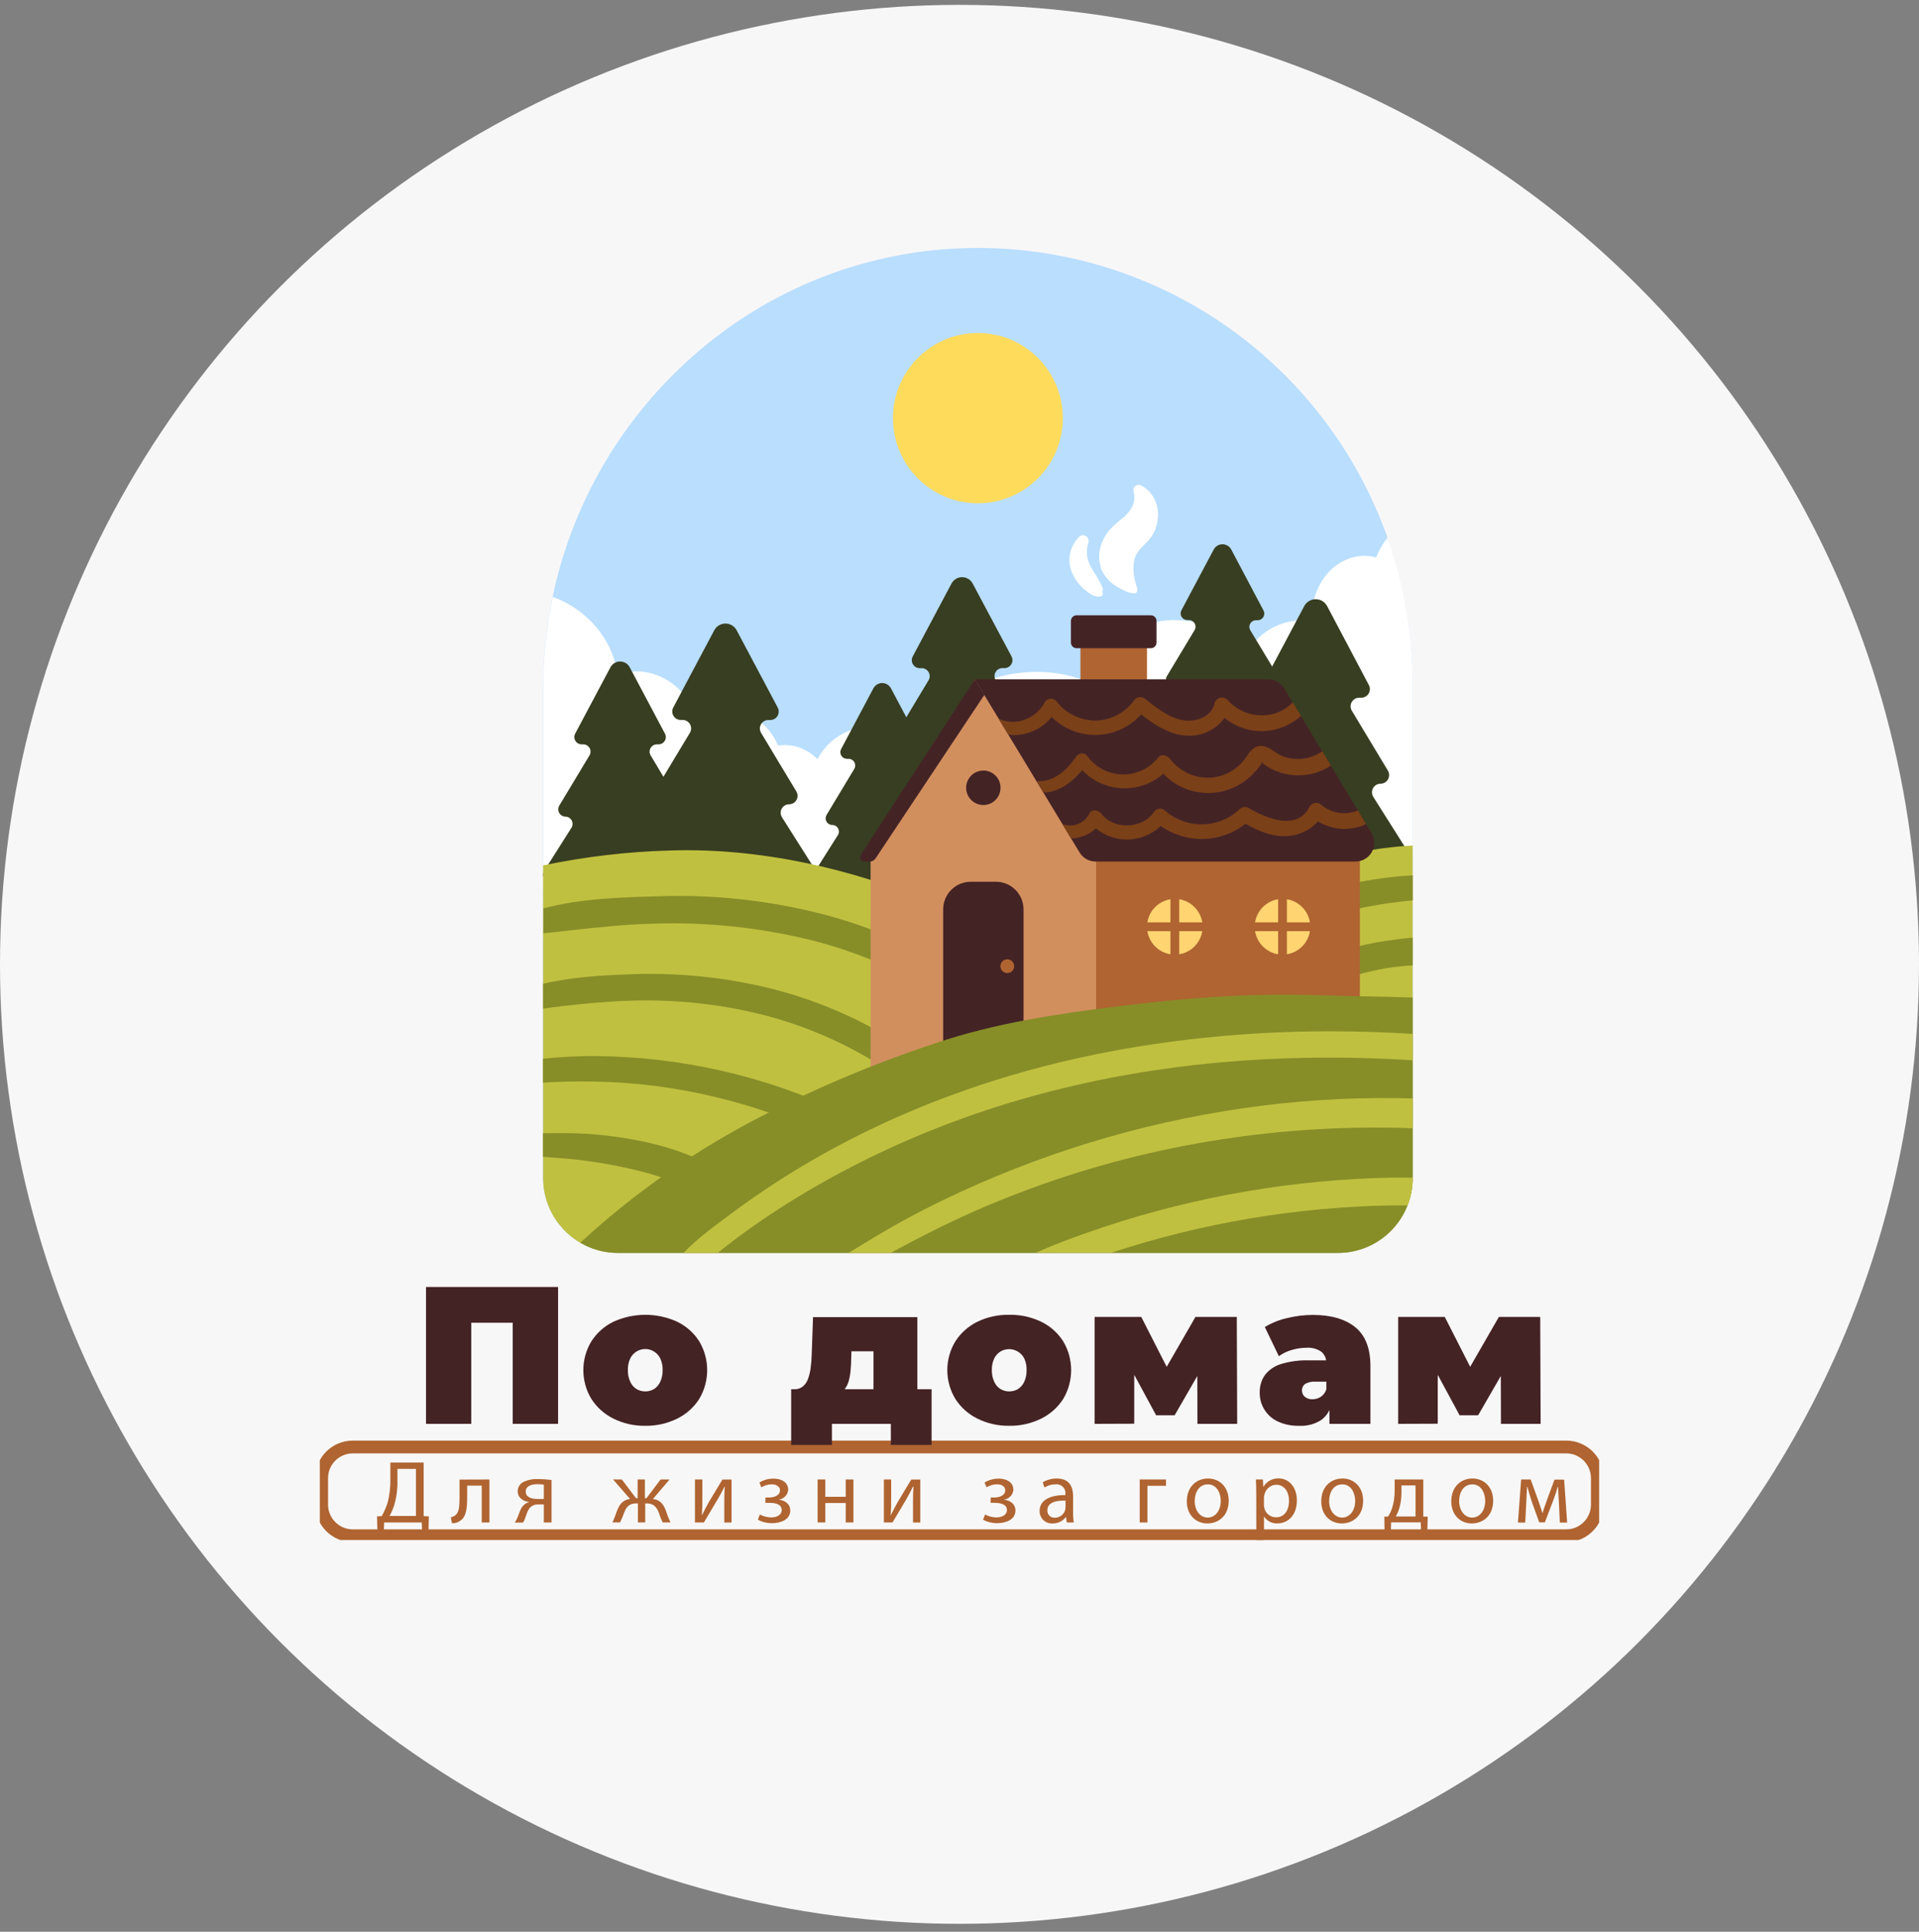 <svg width="150" height="151" viewBox="0 0 150 151" fill="none" xmlns="http://www.w3.org/2000/svg">
<rect x="0" y="0" width="150" height="151" fill="#808080" stroke="none"/>
<g clip-path="url(#clip0_276_2308)">
<circle cx="75" cy="75.381" r="75" fill="#F8F7F7"/>
<g clip-path="url(#clip1_276_2308)">
<path d="M122.426 113.108H27.574C26.231 113.108 25.142 114.199 25.142 115.545V117.61C25.142 118.956 26.231 120.047 27.574 120.047H122.426C123.769 120.047 124.858 118.956 124.858 117.61V115.545C124.858 114.199 123.769 113.108 122.426 113.108Z" stroke="#AF6431" stroke-miterlimit="10"/>
<path d="M76.317 19.381C57.532 19.447 42.451 34.988 42.451 53.813V92.084C42.451 93.635 43.066 95.124 44.16 96.221C45.255 97.318 46.739 97.934 48.288 97.934H104.585C106.133 97.934 107.618 97.318 108.712 96.221C109.807 95.124 110.422 93.635 110.422 92.084V53.446C110.422 48.962 109.539 44.523 107.824 40.382C106.108 36.241 103.594 32.481 100.426 29.316C97.257 26.151 93.496 23.644 89.359 21.939C85.222 20.235 80.79 19.365 76.317 19.381Z" fill="#B9DEFE"/>
<path d="M42.539 69.714C53.786 69.512 65.033 69.269 76.271 68.802C87.51 68.334 98.722 67.644 109.91 66.546L110.422 66.495V53.446C110.426 49.55 109.761 45.683 108.456 42.013C108.084 42.489 107.784 43.017 107.566 43.581C106.34 43.205 104.966 43.647 104.033 44.539C102.952 45.577 102.551 47.079 102.349 48.53C101.529 48.43 100.697 48.54 99.931 48.851C99.165 49.161 98.491 49.663 97.972 50.307C97.119 49.858 96.232 49.477 95.32 49.166C94.152 48.714 92.912 48.475 91.66 48.462C90.189 48.514 88.766 48.993 87.563 49.841C86.36 50.69 85.429 51.871 84.884 53.24C80.956 51.672 76.189 52.756 73.111 55.612C72.364 56.308 71.725 57.113 71.216 57.999C70.681 57.52 70.043 57.17 69.352 56.976C68.661 56.782 67.935 56.749 67.229 56.879C66.524 57.009 65.857 57.299 65.28 57.727C64.703 58.155 64.231 58.709 63.901 59.347C63.506 58.935 63.02 58.622 62.481 58.435C61.943 58.247 61.367 58.191 60.803 58.27C59.833 55.781 56.536 54.501 54.161 55.684C53.487 53.315 50.557 51.815 48.27 52.773C47.952 49.993 45.827 47.578 43.204 46.657C42.709 49.01 42.459 51.409 42.459 53.813V69.717L42.539 69.714Z" fill="white"/>
<path d="M42.451 73.44V92.084C42.451 93.635 43.066 95.123 44.16 96.221C45.255 97.318 46.739 97.934 48.288 97.934H104.585C106.133 97.934 107.618 97.318 108.712 96.221C109.807 95.123 110.422 93.635 110.422 92.084V73.44H42.451Z" fill="#B9DEFE"/>
<path d="M54.397 68.086L52.258 64.713C52.209 64.628 52.182 64.531 52.182 64.432C52.181 64.333 52.206 64.236 52.254 64.149C52.303 64.063 52.372 63.991 52.457 63.94C52.541 63.889 52.637 63.861 52.736 63.858C52.835 63.857 52.933 63.83 53.018 63.779C53.104 63.729 53.175 63.657 53.224 63.57C53.273 63.484 53.299 63.386 53.299 63.286C53.298 63.187 53.272 63.089 53.222 63.003L50.853 59.04C50.803 58.954 50.777 58.856 50.777 58.757C50.776 58.657 50.802 58.56 50.851 58.473C50.9 58.387 50.97 58.315 51.055 58.264C51.141 58.213 51.237 58.186 51.337 58.184H51.479C51.576 58.184 51.672 58.158 51.756 58.109C51.841 58.061 51.911 57.992 51.962 57.908C52.012 57.825 52.04 57.73 52.043 57.633C52.046 57.535 52.024 57.438 51.979 57.352L49.22 52.157C49.147 52.021 49.039 51.908 48.907 51.829C48.774 51.75 48.623 51.708 48.469 51.708C48.315 51.708 48.164 51.75 48.032 51.829C47.9 51.908 47.791 52.021 47.718 52.157L44.956 57.352C44.912 57.438 44.89 57.535 44.893 57.633C44.896 57.73 44.924 57.825 44.974 57.908C45.025 57.992 45.095 58.061 45.18 58.109C45.264 58.158 45.36 58.184 45.457 58.184H45.599C45.698 58.186 45.795 58.213 45.88 58.264C45.966 58.315 46.036 58.387 46.085 58.473C46.134 58.56 46.16 58.657 46.159 58.757C46.159 58.856 46.132 58.954 46.083 59.04L43.713 62.977C43.664 63.063 43.637 63.161 43.637 63.261C43.637 63.36 43.663 63.458 43.712 63.544C43.761 63.631 43.832 63.703 43.917 63.754C44.003 63.804 44.1 63.831 44.2 63.832C44.298 63.835 44.395 63.863 44.479 63.914C44.563 63.965 44.633 64.037 44.681 64.124C44.73 64.21 44.755 64.307 44.754 64.406C44.753 64.505 44.727 64.602 44.678 64.688L42.539 68.066C42.485 68.152 42.455 68.251 42.452 68.352C42.45 68.454 42.474 68.554 42.522 68.643C42.571 68.732 42.642 68.806 42.729 68.858C42.816 68.91 42.915 68.938 43.017 68.939H53.919C54.017 68.936 54.113 68.907 54.197 68.857C54.281 68.806 54.351 68.734 54.399 68.648C54.447 68.562 54.472 68.465 54.472 68.367C54.472 68.268 54.446 68.172 54.397 68.086Z" fill="#383E21"/>
<path d="M74.374 68.366L72.42 65.284C72.37 65.205 72.342 65.114 72.339 65.021C72.336 64.928 72.358 64.836 72.403 64.754C72.447 64.672 72.513 64.604 72.593 64.557C72.674 64.51 72.765 64.485 72.858 64.485C72.949 64.485 73.039 64.461 73.118 64.415C73.197 64.369 73.263 64.302 73.307 64.223C73.352 64.143 73.375 64.052 73.374 63.961C73.372 63.869 73.346 63.779 73.299 63.701L71.134 60.1C71.087 60.022 71.061 59.932 71.059 59.84C71.058 59.748 71.081 59.657 71.126 59.578C71.172 59.498 71.237 59.431 71.317 59.385C71.396 59.339 71.486 59.316 71.578 59.316H71.706C71.795 59.316 71.883 59.292 71.961 59.248C72.038 59.203 72.103 59.14 72.149 59.063C72.195 58.986 72.221 58.899 72.223 58.81C72.226 58.72 72.205 58.631 72.164 58.552L69.641 53.805C69.575 53.68 69.476 53.576 69.355 53.503C69.234 53.431 69.096 53.392 68.955 53.392C68.814 53.392 68.676 53.431 68.555 53.503C68.435 53.576 68.336 53.68 68.27 53.805L65.747 58.552C65.704 58.631 65.683 58.72 65.686 58.809C65.688 58.899 65.713 58.986 65.758 59.063C65.804 59.14 65.869 59.204 65.947 59.248C66.025 59.293 66.112 59.316 66.202 59.316H66.333C66.424 59.316 66.514 59.341 66.593 59.387C66.671 59.433 66.737 59.499 66.782 59.579C66.827 59.659 66.85 59.749 66.849 59.84C66.848 59.932 66.823 60.022 66.776 60.1L64.609 63.701C64.562 63.78 64.537 63.87 64.536 63.961C64.535 64.053 64.559 64.143 64.604 64.222C64.649 64.302 64.714 64.368 64.793 64.414C64.872 64.461 64.961 64.485 65.053 64.485C65.146 64.485 65.237 64.51 65.317 64.557C65.397 64.604 65.463 64.672 65.508 64.754C65.553 64.836 65.575 64.928 65.572 65.021C65.569 65.114 65.541 65.205 65.491 65.284L63.537 68.371C63.489 68.449 63.463 68.538 63.461 68.63C63.458 68.721 63.48 68.812 63.524 68.892C63.568 68.972 63.632 69.039 63.711 69.086C63.789 69.134 63.878 69.159 63.969 69.161H73.925C74.018 69.163 74.111 69.14 74.192 69.093C74.273 69.047 74.34 68.98 74.386 68.898C74.433 68.816 74.456 68.724 74.454 68.63C74.451 68.536 74.424 68.445 74.374 68.366Z" fill="#383E21"/>
<path d="M100.973 57.523L99.019 54.449C98.969 54.371 98.942 54.281 98.939 54.188C98.937 54.095 98.959 54.003 99.004 53.922C99.048 53.841 99.114 53.773 99.194 53.726C99.273 53.679 99.364 53.654 99.457 53.654C99.549 53.654 99.639 53.63 99.718 53.583C99.797 53.537 99.863 53.47 99.908 53.39C99.953 53.31 99.976 53.22 99.975 53.128C99.974 53.036 99.948 52.946 99.9 52.867L97.733 49.269C97.686 49.19 97.66 49.1 97.659 49.008C97.657 48.916 97.68 48.826 97.726 48.746C97.771 48.666 97.836 48.599 97.916 48.553C97.995 48.506 98.085 48.482 98.177 48.482H98.308C98.397 48.482 98.485 48.459 98.562 48.416C98.64 48.371 98.705 48.308 98.751 48.231C98.797 48.154 98.822 48.067 98.824 47.977C98.826 47.888 98.805 47.8 98.763 47.721L96.243 42.959C96.177 42.834 96.078 42.729 95.957 42.656C95.836 42.583 95.697 42.544 95.555 42.544C95.414 42.544 95.275 42.583 95.154 42.656C95.033 42.729 94.934 42.834 94.869 42.959L92.346 47.706C92.304 47.786 92.283 47.874 92.286 47.964C92.288 48.053 92.314 48.14 92.36 48.217C92.406 48.293 92.471 48.357 92.549 48.401C92.626 48.445 92.714 48.468 92.803 48.468H92.931C93.023 48.468 93.113 48.492 93.193 48.538C93.272 48.585 93.338 48.651 93.383 48.731C93.428 48.811 93.451 48.902 93.45 48.994C93.448 49.086 93.423 49.176 93.375 49.255L91.211 52.853C91.163 52.931 91.138 53.021 91.136 53.113C91.135 53.204 91.158 53.295 91.203 53.375C91.247 53.455 91.312 53.522 91.391 53.568C91.47 53.614 91.56 53.639 91.651 53.64C91.744 53.64 91.835 53.664 91.915 53.712C91.994 53.759 92.06 53.827 92.105 53.908C92.15 53.989 92.172 54.081 92.169 54.173C92.166 54.266 92.139 54.357 92.09 54.435L90.138 57.523C90.089 57.601 90.061 57.692 90.059 57.784C90.056 57.877 90.078 57.969 90.123 58.05C90.168 58.131 90.233 58.199 90.313 58.246C90.393 58.293 90.484 58.318 90.576 58.318H100.532C100.625 58.32 100.717 58.296 100.798 58.249C100.878 58.202 100.945 58.135 100.99 58.053C101.035 57.971 101.058 57.879 101.055 57.785C101.052 57.692 101.023 57.601 100.973 57.523Z" fill="#383E21"/>
<path d="M63.611 67.815L61.124 63.884C61.062 63.784 61.026 63.669 61.023 63.551C61.019 63.433 61.047 63.316 61.103 63.212C61.16 63.109 61.243 63.022 61.344 62.962C61.446 62.901 61.561 62.869 61.679 62.869C61.796 62.869 61.911 62.838 62.012 62.78C62.113 62.721 62.197 62.636 62.255 62.535C62.313 62.433 62.343 62.317 62.341 62.2C62.34 62.083 62.308 61.968 62.248 61.868L59.489 57.283C59.429 57.183 59.397 57.068 59.395 56.951C59.394 56.834 59.424 56.718 59.482 56.617C59.54 56.515 59.624 56.43 59.725 56.371C59.826 56.313 59.941 56.282 60.058 56.282H60.223C60.336 56.28 60.446 56.249 60.543 56.192C60.64 56.135 60.721 56.053 60.778 55.956C60.836 55.858 60.867 55.748 60.869 55.635C60.871 55.522 60.845 55.41 60.792 55.31L57.58 49.266C57.495 49.108 57.369 48.975 57.215 48.883C57.061 48.79 56.885 48.742 56.706 48.742C56.526 48.742 56.35 48.79 56.196 48.883C56.042 48.975 55.916 49.108 55.831 49.266L52.625 55.305C52.572 55.404 52.546 55.516 52.548 55.629C52.55 55.742 52.581 55.853 52.639 55.95C52.696 56.048 52.776 56.129 52.874 56.186C52.971 56.243 53.081 56.275 53.194 56.277H53.359C53.476 56.276 53.591 56.307 53.692 56.366C53.793 56.425 53.877 56.509 53.935 56.611C53.993 56.713 54.023 56.828 54.021 56.945C54.02 57.062 53.988 57.177 53.928 57.278L51.169 61.862C51.109 61.963 51.077 62.077 51.075 62.195C51.074 62.312 51.104 62.427 51.162 62.529C51.22 62.631 51.304 62.715 51.405 62.774C51.506 62.833 51.621 62.863 51.738 62.863C51.857 62.861 51.974 62.891 52.077 62.95C52.181 63.01 52.266 63.096 52.324 63.2C52.383 63.304 52.412 63.422 52.409 63.541C52.406 63.661 52.37 63.777 52.307 63.878L49.821 67.809C49.757 67.91 49.721 68.026 49.718 68.145C49.715 68.265 49.744 68.383 49.802 68.487C49.861 68.59 49.946 68.677 50.05 68.736C50.153 68.794 50.27 68.824 50.389 68.822H63.079C63.194 68.817 63.305 68.782 63.403 68.721C63.5 68.66 63.58 68.574 63.633 68.472C63.687 68.37 63.714 68.256 63.71 68.141C63.706 68.025 63.671 67.913 63.611 67.815Z" fill="#383E21"/>
<path d="M81.716 63.12L79.366 59.413C79.303 59.318 79.266 59.207 79.261 59.093C79.256 58.979 79.282 58.865 79.337 58.765C79.392 58.665 79.474 58.581 79.572 58.524C79.671 58.467 79.784 58.438 79.898 58.441C80.008 58.441 80.117 58.412 80.212 58.357C80.307 58.301 80.386 58.221 80.44 58.125C80.494 58.029 80.522 57.92 80.52 57.81C80.518 57.7 80.487 57.592 80.43 57.497L77.827 53.169C77.77 53.075 77.739 52.967 77.738 52.857C77.736 52.746 77.764 52.637 77.818 52.541C77.872 52.445 77.951 52.365 78.046 52.31C78.141 52.254 78.249 52.225 78.359 52.225H78.516C78.623 52.225 78.729 52.197 78.822 52.144C78.916 52.091 78.994 52.015 79.049 51.922C79.105 51.83 79.135 51.725 79.138 51.617C79.141 51.509 79.115 51.403 79.065 51.307L76.027 45.611C75.947 45.461 75.828 45.336 75.683 45.249C75.537 45.162 75.371 45.116 75.202 45.116C75.033 45.116 74.867 45.162 74.721 45.249C74.576 45.336 74.457 45.461 74.377 45.611L71.345 51.313C71.294 51.408 71.269 51.515 71.272 51.623C71.275 51.73 71.305 51.835 71.36 51.928C71.416 52.02 71.494 52.097 71.587 52.15C71.681 52.203 71.786 52.231 71.894 52.231H72.047C72.157 52.231 72.266 52.261 72.361 52.316C72.456 52.372 72.534 52.451 72.589 52.547C72.643 52.643 72.671 52.752 72.67 52.862C72.669 52.972 72.638 53.08 72.582 53.175L69.977 57.503C69.922 57.597 69.893 57.705 69.892 57.814C69.892 57.924 69.92 58.031 69.975 58.126C70.029 58.221 70.107 58.3 70.201 58.356C70.295 58.411 70.402 58.44 70.511 58.441C70.623 58.441 70.732 58.472 70.827 58.529C70.923 58.586 71.001 58.668 71.055 58.765C71.108 58.863 71.134 58.973 71.131 59.085C71.127 59.196 71.094 59.305 71.035 59.399L68.688 63.105C68.629 63.2 68.596 63.308 68.592 63.419C68.589 63.531 68.615 63.641 68.668 63.739C68.722 63.837 68.8 63.918 68.896 63.975C68.991 64.032 69.1 64.063 69.212 64.063H81.19C81.299 64.062 81.406 64.031 81.5 63.975C81.594 63.919 81.671 63.839 81.724 63.744C81.778 63.648 81.805 63.54 81.803 63.43C81.802 63.321 81.772 63.214 81.716 63.12Z" fill="#383E21"/>
<path d="M109.884 66.31L107.347 62.296C107.282 62.194 107.246 62.076 107.242 61.955C107.238 61.834 107.267 61.715 107.325 61.609C107.383 61.503 107.469 61.415 107.573 61.353C107.677 61.292 107.795 61.26 107.916 61.261C108.035 61.259 108.151 61.226 108.252 61.165C108.354 61.104 108.438 61.018 108.496 60.914C108.554 60.81 108.583 60.693 108.581 60.574C108.579 60.455 108.546 60.339 108.485 60.237L105.669 55.559C105.608 55.457 105.574 55.341 105.572 55.222C105.57 55.103 105.6 54.986 105.657 54.883C105.715 54.779 105.799 54.692 105.901 54.632C106.003 54.571 106.119 54.539 106.238 54.538H106.406C106.522 54.538 106.636 54.508 106.737 54.45C106.838 54.393 106.923 54.31 106.983 54.21C107.042 54.11 107.075 53.996 107.077 53.88C107.08 53.763 107.052 53.648 106.997 53.546L103.735 47.376C103.648 47.214 103.519 47.078 103.362 46.984C103.205 46.889 103.025 46.839 102.841 46.839C102.658 46.839 102.478 46.889 102.321 46.984C102.163 47.078 102.035 47.214 101.948 47.376L98.671 53.546C98.617 53.648 98.59 53.764 98.593 53.88C98.596 53.996 98.629 54.11 98.689 54.21C98.749 54.31 98.834 54.392 98.935 54.45C99.036 54.507 99.15 54.538 99.266 54.538H99.434C99.552 54.539 99.668 54.571 99.77 54.632C99.872 54.692 99.956 54.779 100.014 54.883C100.072 54.986 100.101 55.103 100.099 55.222C100.097 55.341 100.064 55.457 100.003 55.559L97.187 60.237C97.126 60.339 97.092 60.455 97.091 60.574C97.089 60.693 97.118 60.81 97.176 60.914C97.233 61.018 97.317 61.104 97.419 61.165C97.521 61.226 97.637 61.259 97.755 61.261C97.876 61.26 97.995 61.292 98.099 61.353C98.203 61.415 98.288 61.503 98.347 61.609C98.405 61.715 98.433 61.834 98.43 61.955C98.426 62.076 98.389 62.194 98.324 62.296L95.784 66.31C95.72 66.412 95.685 66.529 95.681 66.65C95.678 66.77 95.707 66.89 95.765 66.995C95.823 67.101 95.908 67.189 96.011 67.25C96.115 67.312 96.233 67.344 96.353 67.345H109.307C109.428 67.347 109.548 67.316 109.653 67.255C109.758 67.195 109.845 67.107 109.904 67.001C109.964 66.894 109.993 66.774 109.99 66.653C109.986 66.531 109.95 66.412 109.884 66.31Z" fill="#383E21"/>
<path d="M110.422 92.084V66.09C106.024 66.333 101.73 67.523 97.832 69.58C89.515 73.917 81.508 74.102 72.881 70.532C66.449 67.872 59.352 66.256 52.369 66.481C49.035 66.573 45.716 66.963 42.451 67.647V92.084C42.451 93.635 43.066 95.124 44.16 96.221C45.255 97.318 46.739 97.934 48.288 97.934H104.585C106.133 97.934 107.618 97.318 108.712 96.221C109.807 95.124 110.422 93.635 110.422 92.084Z" fill="#C0C040"/>
<path d="M50.031 91.542C51.987 92.021 53.856 92.802 55.572 93.857C56.142 94.246 56.682 94.677 57.188 95.146C56.888 95.471 56.701 95.884 56.653 96.323C56.652 96.392 56.675 96.46 56.716 96.515C56.758 96.57 56.817 96.61 56.883 96.628C57.459 96.704 58.043 96.558 58.516 96.221C59.136 96.713 59.896 96.998 60.686 97.033C60.809 97.031 60.929 97.001 61.038 96.946C61.148 96.89 61.243 96.811 61.317 96.713C61.391 96.615 61.442 96.502 61.467 96.382C61.491 96.261 61.488 96.137 61.457 96.018C61.328 95.526 61.075 95.076 60.72 94.712C61.52 94.162 62.313 93.609 63.121 93.073C64.526 92.138 65.931 91.197 67.342 90.27C67.911 90.59 68.465 90.921 69.004 91.266C70.275 92.07 71.467 93.219 72.898 93.706C73.68 93.974 74.451 92.976 73.99 92.281C73.136 91 71.635 90.199 70.352 89.401C70.067 89.224 69.783 89.05 69.498 88.879L69.837 88.662C70.921 87.978 72.013 87.311 73.139 86.701C73.646 87.21 74.185 87.686 74.752 88.126C75.606 88.768 76.726 87.531 76.174 86.701C75.929 86.319 75.657 85.955 75.361 85.612C75.805 85.412 76.254 85.224 76.712 85.041C77.965 84.578 79.249 84.205 80.555 83.927C80.892 84.196 81.278 84.395 81.693 84.514C81.796 84.541 81.905 84.545 82.01 84.524C82.115 84.502 82.214 84.458 82.299 84.393C82.385 84.328 82.454 84.244 82.502 84.148C82.55 84.052 82.576 83.946 82.577 83.838C82.575 83.738 82.566 83.638 82.552 83.539C82.769 83.472 82.969 83.36 83.139 83.21C83.31 83.061 83.447 82.876 83.542 82.669C83.606 82.546 83.63 82.406 83.612 82.269C83.595 82.131 83.535 82.002 83.442 81.9C82.916 81.227 82.136 81.255 81.365 81.389C80.797 80.765 80.142 80.2 79.628 79.719C78.238 78.423 76.739 77.251 75.148 76.215C71.888 74.105 68.317 72.524 64.566 71.527C60.3 70.4 55.891 69.906 51.482 70.059C48.705 70.139 45.403 70.216 42.476 71.006V72.953C43.17 72.887 43.861 72.805 44.553 72.728C46.683 72.494 48.799 72.26 50.947 72.206C55.191 72.052 59.436 72.496 63.556 73.526C67.124 74.444 70.526 75.915 73.64 77.885C75.146 78.843 76.563 79.933 77.875 81.144C78.157 81.415 78.424 81.7 78.675 81.999C77.887 82.213 77.107 82.456 76.339 82.738C75.406 83.08 74.496 83.473 73.606 83.904C72.119 82.708 70.532 81.645 68.861 80.725C66.043 79.122 63.012 77.927 59.859 77.175C56.376 76.356 52.798 76.013 49.223 76.157C47.09 76.237 44.672 76.366 42.453 76.902V78.84C42.937 78.775 43.42 78.709 43.91 78.652C45.588 78.461 47.272 78.293 48.956 78.233C52.43 78.088 55.908 78.427 59.29 79.24C62.177 79.945 64.953 81.048 67.539 82.518C68.871 83.271 70.142 84.129 71.339 85.084C70.58 85.518 69.829 85.968 69.086 86.436C68.46 86.832 67.84 87.234 67.22 87.639C66.785 87.416 66.347 87.197 65.903 86.986C59.832 84.108 53.208 82.594 46.492 82.55C45.139 82.546 43.787 82.616 42.442 82.758V84.628C43.79 84.545 45.144 84.52 46.492 84.543C49.693 84.601 52.877 85.012 55.987 85.769C59.021 86.493 61.968 87.544 64.777 88.905L65.087 89.062C64.057 89.769 63.041 90.496 62.04 91.243C61.092 91.961 60.144 92.69 59.196 93.43C58.376 92.757 57.507 92.147 56.596 91.605C54.728 90.548 52.716 89.773 50.623 89.304C48.501 88.831 46.336 88.585 44.163 88.571C43.594 88.571 43.025 88.571 42.442 88.585V90.427L43.699 90.521C45.835 90.682 47.953 91.023 50.031 91.542Z" fill="#878E28"/>
<path d="M76.436 39.339C80.103 39.339 83.075 36.359 83.075 32.684C83.075 29.009 80.103 26.03 76.436 26.03C72.77 26.03 69.797 29.009 69.797 32.684C69.797 36.359 72.77 39.339 76.436 39.339Z" fill="#FFDB5C"/>
<path d="M99.525 72.634C100.663 72.984 101.8 72.215 102.907 71.872C104.158 71.481 105.429 71.16 106.716 70.912C107.943 70.671 109.182 70.493 110.428 70.378V68.42C107.689 68.575 104.983 69.088 102.378 69.948C101.24 70.316 99.727 70.552 99.135 71.678C99.087 71.765 99.059 71.861 99.053 71.96C99.048 72.059 99.064 72.158 99.101 72.25C99.139 72.341 99.196 72.424 99.269 72.49C99.343 72.556 99.43 72.606 99.525 72.634Z" fill="#878E28"/>
<path d="M110.422 75.465V73.298C109.694 73.349 108.971 73.452 108.291 73.552C106.268 73.858 104.287 74.404 102.392 75.177C101.115 75.693 101.684 77.8 102.961 77.269C104.692 76.546 106.496 76.015 108.342 75.684C109.031 75.573 109.725 75.5 110.422 75.465Z" fill="#878E28"/>
<path d="M89.655 50.016H84.452V56.197H89.655V50.016Z" fill="#AF6431"/>
<path d="M106.295 66.253H84.814V84.029H106.295V66.253Z" fill="#AF6431"/>
<path d="M76.206 53.104L68.051 67.345V84.029H85.678V67.345L76.206 53.104Z" fill="#D28F5E"/>
<path d="M105.968 67.345H85.638C85.386 67.345 85.139 67.28 84.92 67.156C84.701 67.032 84.517 66.854 84.387 66.638L76.2 53.104H99.127C99.378 53.104 99.626 53.169 99.845 53.293C100.064 53.417 100.248 53.595 100.378 53.811L107.205 65.118C107.339 65.34 107.412 65.593 107.417 65.852C107.422 66.111 107.359 66.366 107.233 66.593C107.107 66.819 106.924 67.008 106.701 67.14C106.479 67.272 106.226 67.343 105.968 67.345Z" fill="#442325"/>
<path d="M90.929 60.482C91.751 61.345 92.86 61.876 94.046 61.972C95.233 62.069 96.413 61.725 97.363 61.007C97.616 60.817 97.85 60.602 98.06 60.365C98.284 60.153 98.476 59.908 98.629 59.638C98.613 59.624 98.598 59.608 98.586 59.59C98.599 59.605 98.615 59.619 98.632 59.63C98.641 59.611 98.647 59.591 98.651 59.57C98.68 59.433 98.72 59.635 98.671 59.658C98.699 59.672 98.726 59.688 98.751 59.707C98.882 59.798 99.007 59.892 99.144 59.975C99.445 60.15 99.764 60.29 100.097 60.394C100.726 60.593 101.391 60.655 102.047 60.575C102.703 60.495 103.333 60.275 103.897 59.929C103.942 59.901 103.985 59.864 104.03 59.832L103.356 58.726C102.906 59.041 102.384 59.24 101.838 59.305C101.292 59.369 100.739 59.298 100.227 59.097C99.707 58.897 99.289 58.404 98.734 58.318C98.091 58.218 97.727 58.692 97.411 59.174C97.107 59.623 96.708 60 96.243 60.278C95.778 60.556 95.257 60.728 94.718 60.782C94.095 60.83 93.47 60.722 92.9 60.467C92.33 60.212 91.832 59.819 91.452 59.322C91.25 59.054 90.801 58.883 90.539 59.205C90.209 59.626 89.787 59.964 89.305 60.195C88.824 60.426 88.296 60.543 87.762 60.536C87.228 60.529 86.703 60.4 86.227 60.157C85.751 59.914 85.338 59.565 85.018 59.136C84.971 59.061 84.905 58.999 84.827 58.956C84.749 58.913 84.662 58.89 84.573 58.89C84.484 58.89 84.397 58.913 84.319 58.956C84.241 58.999 84.175 59.061 84.128 59.136C83.559 59.952 82.768 60.79 81.755 61.013C81.51 61.066 81.256 61.075 81.007 61.041L81.576 61.968L81.772 61.95C82.939 61.819 83.86 61.075 84.594 60.203C85.41 61.06 86.525 61.567 87.706 61.619C88.886 61.671 90.041 61.264 90.929 60.482Z" fill="#7A4018"/>
<path d="M106.15 63.35C105.682 63.547 105.17 63.611 104.669 63.537C104.168 63.464 103.696 63.254 103.305 62.931C103.24 62.867 103.16 62.819 103.073 62.789C102.987 62.76 102.894 62.751 102.803 62.763C102.712 62.775 102.625 62.807 102.549 62.857C102.472 62.908 102.408 62.975 102.361 63.054C101.428 64.99 98.947 63.961 97.608 63.162C97.495 63.099 97.364 63.073 97.236 63.089C97.107 63.106 96.987 63.163 96.894 63.254C96.111 63.991 95.084 64.412 94.01 64.435C92.936 64.458 91.892 64.08 91.079 63.376C91.018 63.314 90.943 63.267 90.861 63.238C90.778 63.21 90.69 63.2 90.603 63.212C90.517 63.222 90.434 63.253 90.361 63.302C90.288 63.35 90.228 63.414 90.183 63.49C89.313 64.793 87.055 64.89 86.099 63.618C85.871 63.313 85.339 63.205 85.137 63.618C84.948 63.99 84.625 64.277 84.234 64.422C83.843 64.566 83.412 64.559 83.027 64.4L83.715 65.54C84.438 65.531 85.132 65.25 85.658 64.753C86.38 65.348 87.294 65.658 88.227 65.624C89.161 65.589 90.05 65.214 90.727 64.568C91.704 65.258 92.877 65.613 94.072 65.582C95.267 65.551 96.42 65.134 97.36 64.394C98.367 64.964 99.502 65.457 100.677 65.349C101.577 65.292 102.419 64.883 103.021 64.209C103.555 64.535 104.158 64.732 104.781 64.781C105.405 64.831 106.032 64.732 106.61 64.494C106.664 64.471 106.718 64.44 106.775 64.411L106.15 63.35Z" fill="#7A4018"/>
<path d="M82.205 56.049C82.67 56.51 83.223 56.871 83.831 57.112C84.439 57.352 85.09 57.467 85.743 57.448C86.397 57.429 87.04 57.278 87.634 57.003C88.227 56.728 88.759 56.336 89.197 55.849C90.335 56.719 91.6 57.56 93.06 57.508C93.579 57.499 94.09 57.369 94.552 57.128C95.013 56.888 95.412 56.544 95.719 56.123C96.571 56.814 97.64 57.177 98.735 57.148C99.83 57.118 100.879 56.699 101.693 55.963L101.053 54.903C100.67 55.29 100.203 55.583 99.687 55.758C99.025 55.963 98.319 55.971 97.652 55.782C96.986 55.593 96.389 55.214 95.933 54.692C95.859 54.62 95.767 54.569 95.668 54.544C95.569 54.518 95.465 54.518 95.365 54.544C95.266 54.571 95.175 54.622 95.102 54.694C95.028 54.766 94.975 54.855 94.945 54.954C94.746 55.909 93.742 56.359 92.838 56.331C91.586 56.294 90.471 55.385 89.532 54.649C89.469 54.589 89.394 54.544 89.312 54.517C89.229 54.49 89.142 54.482 89.056 54.493C88.97 54.504 88.888 54.534 88.815 54.58C88.742 54.627 88.68 54.689 88.634 54.763C88.282 55.243 87.823 55.634 87.295 55.905C86.766 56.176 86.181 56.32 85.587 56.325C84.994 56.316 84.41 56.171 83.881 55.901C83.352 55.631 82.892 55.244 82.535 54.769C82.474 54.712 82.401 54.669 82.321 54.644C82.242 54.618 82.157 54.611 82.075 54.622C81.992 54.633 81.912 54.662 81.842 54.707C81.772 54.752 81.712 54.812 81.668 54.883C81.436 55.323 81.096 55.696 80.68 55.966C80.263 56.236 79.785 56.394 79.29 56.425C78.869 56.439 78.451 56.357 78.066 56.186L78.812 57.423C78.992 57.448 79.173 57.459 79.355 57.457C79.903 57.442 80.442 57.309 80.934 57.066C81.426 56.823 81.859 56.476 82.205 56.049Z" fill="#7A4018"/>
<path d="M77.847 68.924H75.882C74.689 68.924 73.723 69.893 73.723 71.088V82.644C73.723 83.839 74.689 84.808 75.882 84.808H77.847C79.04 84.808 80.006 83.839 80.006 82.644V71.088C80.006 69.893 79.04 68.924 77.847 68.924Z" fill="#442325"/>
<path d="M78.208 61.577C78.209 61.844 78.13 62.105 77.983 62.327C77.835 62.55 77.625 62.723 77.379 62.825C77.133 62.928 76.862 62.955 76.601 62.903C76.34 62.851 76.1 62.722 75.912 62.533C75.723 62.345 75.595 62.104 75.543 61.842C75.492 61.58 75.518 61.309 75.621 61.062C75.723 60.816 75.896 60.605 76.117 60.457C76.339 60.309 76.6 60.231 76.866 60.231C77.222 60.231 77.563 60.373 77.815 60.626C78.067 60.878 78.208 61.22 78.208 61.577Z" fill="#442325"/>
<path d="M79.272 75.525C79.272 75.631 79.241 75.735 79.182 75.824C79.123 75.913 79.039 75.982 78.941 76.022C78.842 76.063 78.734 76.074 78.63 76.053C78.526 76.032 78.43 75.981 78.355 75.906C78.279 75.83 78.228 75.734 78.208 75.63C78.187 75.525 78.198 75.417 78.238 75.318C78.279 75.22 78.348 75.136 78.436 75.076C78.525 75.017 78.629 74.986 78.735 74.986C78.877 74.986 79.014 75.043 79.115 75.144C79.216 75.245 79.272 75.382 79.272 75.525Z" fill="#AF6431"/>
<path d="M91.83 74.621C93.031 74.621 94.004 73.646 94.004 72.443C94.004 71.24 93.031 70.264 91.83 70.264C90.63 70.264 89.657 71.24 89.657 72.443C89.657 73.646 90.63 74.621 91.83 74.621Z" fill="#FFD471"/>
<path d="M92.175 69.743H91.489V75.14H92.175V69.743Z" fill="#AF6431"/>
<path d="M94.524 72.788V72.1H89.14V72.788H94.524Z" fill="#AF6431"/>
<path d="M100.247 74.621C101.448 74.621 102.421 73.646 102.421 72.443C102.421 71.24 101.448 70.264 100.247 70.264C99.047 70.264 98.074 71.24 98.074 72.443C98.074 73.646 99.047 74.621 100.247 74.621Z" fill="#FFD471"/>
<path d="M100.591 69.743H99.906V75.14H100.591V69.743Z" fill="#AF6431"/>
<path d="M102.941 72.788V72.1H97.556V72.788H102.941Z" fill="#AF6431"/>
<path d="M76.201 53.104L67.283 66.823C67.249 66.874 67.23 66.933 67.228 66.994C67.225 67.055 67.239 67.116 67.269 67.17C67.298 67.223 67.341 67.268 67.394 67.299C67.447 67.33 67.507 67.346 67.567 67.345H67.989C68.077 67.344 68.164 67.323 68.242 67.281C68.319 67.239 68.386 67.179 68.435 67.105L76.943 54.318L76.201 53.104Z" fill="#442325"/>
<path d="M89.959 48.097H84.15C83.907 48.097 83.71 48.295 83.71 48.539V50.227C83.71 50.471 83.907 50.669 84.15 50.669H89.959C90.202 50.669 90.4 50.471 90.4 50.227V48.539C90.4 48.295 90.202 48.097 89.959 48.097Z" fill="#442325"/>
<path d="M110.422 77.974C107.893 77.891 105.373 77.871 102.947 77.791C97.73 77.617 92.659 78.008 87.493 78.647C82.612 79.248 77.756 79.978 73.131 81.54C68.132 83.19 63.279 85.258 58.624 87.722C53.864 90.262 49.442 93.393 45.463 97.042L45.358 97.139C46.248 97.663 47.261 97.939 48.293 97.94H104.585C105.352 97.94 106.112 97.788 106.82 97.494C107.529 97.2 108.173 96.768 108.715 96.224C109.257 95.68 109.687 95.035 109.98 94.324C110.273 93.614 110.423 92.853 110.422 92.084V77.974Z" fill="#878E28"/>
<path d="M110.422 92.05C109.91 92.05 109.398 92.05 108.889 92.05C105.075 92.117 101.271 92.473 97.511 93.113C93.674 93.76 89.894 94.704 86.204 95.938C84.52 96.509 82.831 97.099 81.206 97.823L80.97 97.928H86.855C93.974 95.585 101.405 94.335 108.897 94.222C109.273 94.222 109.645 94.222 110.021 94.222C110.291 93.543 110.43 92.818 110.43 92.087L110.422 92.05Z" fill="#C0C040"/>
<path d="M56.107 97.934C56.605 97.535 57.105 97.136 57.611 96.76C59.33 95.488 61.108 94.306 62.948 93.213C66.697 90.992 70.639 89.116 74.727 87.61C83.544 84.349 92.914 82.829 102.295 82.681C105.003 82.638 107.717 82.709 110.422 82.88V80.819C108.345 80.691 106.266 80.62 104.184 80.617C99.142 80.6 94.108 80.99 89.128 81.78C80.126 83.223 71.328 86.142 63.426 90.732C61.233 92.003 59.116 93.4 57.085 94.918C55.848 95.844 54.525 96.794 53.43 97.934H56.107Z" fill="#C0C040"/>
<path d="M76.132 94.695C80.819 92.628 85.702 91.037 90.707 89.948C95.693 88.863 100.772 88.263 105.874 88.155C107.391 88.121 108.908 88.133 110.425 88.192V85.866C110.007 85.851 109.589 85.843 109.173 85.837C105.137 85.787 101.104 86.055 97.11 86.638C88.992 87.82 81.102 90.241 73.714 93.814C71.658 94.805 69.654 95.9 67.71 97.096C67.263 97.381 66.794 97.646 66.324 97.934H69.629C71.754 96.771 73.925 95.679 76.132 94.695Z" fill="#C0C040"/>
<path d="M90.109 41.779C90.846 40.479 90.604 38.68 89.199 37.942C89.129 37.903 89.049 37.886 88.969 37.893C88.89 37.899 88.814 37.929 88.751 37.978C88.687 38.026 88.639 38.093 88.613 38.168C88.587 38.244 88.583 38.326 88.602 38.403C88.838 39.259 88.425 39.943 87.771 40.476C87.117 41.009 86.525 41.497 86.184 42.289C86.022 42.642 85.932 43.024 85.918 43.412C85.905 43.8 85.968 44.187 86.104 44.55C86.374 45.122 86.817 45.593 87.37 45.896C87.589 46.033 89.179 46.925 88.861 45.896C88.633 45.175 88.468 44.368 88.707 43.615C88.946 42.863 89.723 42.475 90.109 41.779Z" fill="white"/>
<path d="M86.198 46.361C86.183 46.328 86.166 46.295 86.147 46.264C86.176 46.223 86.195 46.176 86.202 46.126C86.209 46.077 86.205 46.026 86.19 45.979C85.706 44.656 84.577 44.011 85.081 42.386C85.103 42.294 85.094 42.197 85.057 42.109C85.02 42.022 84.955 41.949 84.873 41.901C84.791 41.853 84.696 41.833 84.601 41.844C84.507 41.855 84.419 41.896 84.35 41.962C83.993 42.315 83.748 42.766 83.647 43.258C83.546 43.75 83.592 44.261 83.781 44.727C83.975 45.205 84.274 45.633 84.657 45.979C85.001 46.289 85.553 46.748 86.053 46.62C86.105 46.603 86.149 46.566 86.176 46.518C86.202 46.471 86.21 46.414 86.198 46.361Z" fill="white"/>
<path d="M33.3 111.3V100.6H43.623V111.3H40.076V102.633L40.852 103.397H36.059L36.836 102.633V111.3H33.3Z" fill="#442325"/>
<path d="M50.438 111.451C49.568 111.466 48.708 111.271 47.929 110.881C47.233 110.534 46.643 110.004 46.223 109.347C45.813 108.67 45.597 107.893 45.597 107.101C45.597 106.308 45.813 105.531 46.223 104.854C46.642 104.198 47.232 103.67 47.929 103.326C48.717 102.963 49.574 102.775 50.441 102.775C51.308 102.775 52.165 102.963 52.953 103.326C53.651 103.668 54.242 104.196 54.659 104.854C55.063 105.533 55.277 106.31 55.277 107.101C55.277 107.891 55.063 108.668 54.659 109.347C54.241 110.005 53.65 110.535 52.953 110.881C52.172 111.269 51.31 111.465 50.438 111.451ZM50.438 108.763C50.679 108.765 50.916 108.701 51.124 108.577C51.339 108.44 51.508 108.241 51.61 108.007C51.74 107.722 51.803 107.411 51.795 107.098C51.805 106.784 51.742 106.473 51.61 106.188C51.504 105.967 51.337 105.78 51.129 105.65C50.922 105.519 50.682 105.45 50.437 105.45C50.192 105.45 49.952 105.519 49.744 105.65C49.536 105.78 49.37 105.967 49.263 106.188C49.131 106.473 49.068 106.784 49.078 107.098C49.07 107.411 49.133 107.722 49.263 108.007C49.365 108.241 49.535 108.44 49.75 108.577C49.958 108.702 50.196 108.766 50.438 108.763Z" fill="#442325"/>
<path d="M61.842 112.948V108.594H72.819V112.948H69.633V111.3H65.028V112.948H61.842ZM68.276 109.812V105.629H66.552L66.538 106.148C66.538 106.505 66.51 106.835 66.484 107.143C66.463 107.419 66.415 107.693 66.339 107.959C66.274 108.185 66.168 108.398 66.026 108.586C65.876 108.777 65.68 108.926 65.457 109.022L62.089 108.594C62.325 108.604 62.556 108.53 62.743 108.386C62.926 108.236 63.066 108.039 63.147 107.816C63.251 107.54 63.322 107.253 63.361 106.961C63.408 106.611 63.437 106.259 63.446 105.906L63.551 102.958H71.706V109.818L68.276 109.812Z" fill="#442325"/>
<path d="M78.886 111.451C78.017 111.466 77.157 111.27 76.38 110.881C75.683 110.534 75.094 110.004 74.673 109.347C74.264 108.67 74.047 107.893 74.047 107.1C74.047 106.308 74.264 105.531 74.673 104.854C75.093 104.198 75.683 103.67 76.38 103.326C77.16 102.946 78.019 102.757 78.886 102.775C79.757 102.758 80.619 102.947 81.403 103.326C82.102 103.667 82.692 104.196 83.11 104.854C83.514 105.533 83.727 106.309 83.727 107.1C83.727 107.891 83.514 108.668 83.11 109.347C82.691 110.005 82.101 110.535 81.403 110.881C80.621 111.269 79.758 111.465 78.886 111.451ZM78.886 108.763C79.128 108.766 79.366 108.701 79.574 108.577C79.789 108.44 79.959 108.241 80.061 108.007C80.19 107.722 80.252 107.411 80.243 107.098C80.254 106.784 80.192 106.473 80.061 106.188C79.978 106.026 79.864 105.882 79.724 105.766C79.584 105.65 79.422 105.564 79.248 105.514C79.073 105.463 78.89 105.448 78.71 105.471C78.53 105.494 78.357 105.554 78.2 105.646C77.99 105.776 77.821 105.964 77.714 106.188C77.582 106.472 77.519 106.784 77.529 107.098C77.521 107.411 77.584 107.722 77.714 108.007C77.815 108.242 77.984 108.441 78.2 108.577C78.408 108.701 78.645 108.765 78.886 108.763Z" fill="#442325"/>
<path d="M85.564 111.3V102.941H89.208L91.862 108.15H90.44L93.444 102.941H96.675L96.706 111.3H93.6L93.583 106.271L94.118 106.639L91.817 110.63H90.369L88.065 106.368L88.659 106.214V111.289L85.564 111.3Z" fill="#442325"/>
<path d="M101.559 111.451C100.97 111.471 100.386 111.35 99.852 111.101C99.43 110.899 99.076 110.58 98.83 110.181C98.585 109.783 98.458 109.322 98.467 108.854C98.452 108.363 98.596 107.88 98.876 107.477C99.198 107.068 99.638 106.769 100.137 106.622C100.831 106.412 101.554 106.316 102.278 106.336H104.016V108.001H102.825C102.546 107.979 102.267 108.04 102.022 108.175C101.939 108.235 101.873 108.314 101.829 108.407C101.785 108.499 101.766 108.601 101.772 108.703C101.77 108.794 101.789 108.885 101.827 108.969C101.865 109.052 101.921 109.126 101.991 109.185C102.162 109.32 102.377 109.388 102.594 109.376C102.824 109.377 103.05 109.311 103.243 109.185C103.455 109.041 103.609 108.827 103.678 108.58L104.119 109.607C104.028 110.161 103.728 110.658 103.28 110.995C102.768 111.325 102.166 111.484 101.559 111.451ZM103.92 111.3V109.818L103.678 109.418V106.607C103.689 106.434 103.661 106.26 103.596 106.098C103.531 105.937 103.431 105.792 103.302 105.675C102.948 105.429 102.52 105.315 102.091 105.353C101.705 105.356 101.322 105.415 100.953 105.53C100.597 105.631 100.262 105.794 99.963 106.011L98.865 103.731C99.407 103.403 99.999 103.166 100.617 103.029C101.269 102.87 101.937 102.788 102.608 102.784C104.038 102.784 105.149 103.105 105.939 103.748C106.73 104.39 107.124 105.409 107.12 106.804V111.3H103.92Z" fill="#442325"/>
<path d="M109.288 111.3V102.941H112.931L115.585 108.15H114.163L117.161 102.941H120.392L120.424 111.3H117.323L117.309 106.271L117.841 106.639L115.54 110.63H114.092L111.788 106.368L112.382 106.214V111.289L109.288 111.3Z" fill="#442325"/>
<path d="M33.115 114.322V118.513L33.522 118.528L33.482 120.13H33.01L32.965 119.007H30.026L29.986 120.13H29.514L29.472 118.528L29.836 118.513C30.021 118.187 30.174 117.843 30.291 117.487C30.459 116.844 30.533 116.181 30.513 115.517V114.322H33.115ZM31.065 115.702C31.083 116.346 31.003 116.99 30.828 117.61C30.733 117.918 30.607 118.217 30.45 118.499H32.512V114.821H31.065V115.702Z" fill="#AF6431"/>
<path d="M38.258 115.648V119.007H37.655V116.127H36.517V117.002C36.517 117.946 36.426 118.576 35.991 118.861C35.802 119.01 35.565 119.084 35.326 119.069L35.24 118.599C35.361 118.582 35.476 118.534 35.573 118.459C35.886 118.231 35.92 117.761 35.92 117.011V115.657L38.258 115.648Z" fill="#AF6431"/>
<path d="M43.111 119.007H42.508V117.598H42.067C41.964 117.591 41.861 117.603 41.764 117.636C41.666 117.668 41.576 117.719 41.498 117.786C41.248 117.986 41.157 118.402 41.026 118.73C40.986 118.828 40.939 118.924 40.886 119.015H40.238C40.318 118.894 40.388 118.767 40.445 118.633C40.59 118.308 40.673 117.869 40.972 117.621C41.077 117.522 41.208 117.455 41.35 117.427V117.404C40.915 117.356 40.465 117.085 40.465 116.572C40.465 116.421 40.506 116.273 40.584 116.145C40.662 116.017 40.775 115.913 40.909 115.845C41.258 115.676 41.643 115.597 42.03 115.614C42.391 115.617 42.752 115.641 43.111 115.685V119.007ZM42.508 116.05C42.34 116.027 42.171 116.015 42.001 116.016C41.586 116.016 41.094 116.133 41.094 116.6C41.094 117.068 41.629 117.171 41.987 117.171H42.508V116.05Z" fill="#AF6431"/>
<path d="M48.609 115.648L49.716 117.113H49.841V115.648H50.41V117.113H50.529L51.636 115.648H52.336L51.036 117.173C51.542 117.227 51.838 117.527 52.04 118.06C52.141 118.382 52.264 118.698 52.407 119.004H51.798C51.675 118.756 51.574 118.499 51.494 118.234C51.286 117.687 50.973 117.518 50.538 117.518H50.433V119.004H49.864V117.518H49.747C49.275 117.518 48.993 117.692 48.786 118.24C48.697 118.501 48.591 118.757 48.467 119.004H47.873C48.012 118.733 48.12 118.379 48.239 118.069C48.447 117.527 48.743 117.227 49.249 117.173L47.921 115.645L48.609 115.648Z" fill="#AF6431"/>
<path d="M54.898 115.648V117.074C54.898 117.607 54.898 117.929 54.864 118.419H54.884C55.086 118.012 55.203 117.775 55.425 117.387L56.468 115.651H57.182V119.01H56.613V117.584C56.613 117.037 56.613 116.751 56.653 116.21H56.633C56.417 116.64 56.272 116.911 56.065 117.25C55.746 117.772 55.379 118.416 55.02 119.007H54.321V115.648H54.898Z" fill="#AF6431"/>
<path d="M59.834 117.056H60.118C60.63 117.056 60.971 116.82 60.971 116.509C60.971 116.198 60.687 116.024 60.32 116.024C60.034 116.029 59.754 116.11 59.509 116.258L59.359 115.885C59.695 115.681 60.081 115.576 60.474 115.58C60.986 115.58 61.611 115.808 61.611 116.461C61.592 116.655 61.506 116.837 61.369 116.976C61.232 117.115 61.051 117.203 60.858 117.225C61.355 117.267 61.771 117.572 61.771 118.066C61.771 118.793 61.028 119.064 60.323 119.064C59.944 119.065 59.57 118.972 59.236 118.793L59.396 118.385C59.669 118.531 59.973 118.609 60.283 118.613C60.787 118.613 61.105 118.371 61.105 118.043C61.105 117.592 60.636 117.473 60.13 117.473H59.825L59.834 117.056Z" fill="#AF6431"/>
<path d="M64.513 115.648V117.002H66.106V115.648H66.709V119.007H66.106V117.487H64.513V119.007H63.91V115.648H64.513Z" fill="#AF6431"/>
<path d="M69.658 115.648V117.074C69.658 117.607 69.658 117.929 69.624 118.419H69.644C69.846 118.012 69.963 117.775 70.184 117.387L71.228 115.651H71.934V119.01H71.365V117.584C71.365 117.037 71.365 116.751 71.405 116.21H71.365C71.149 116.64 71.004 116.911 70.81 117.25C70.492 117.772 70.125 118.416 69.766 119.007H69.089V115.648H69.658Z" fill="#AF6431"/>
<path d="M77.438 117.057H77.722C78.234 117.057 78.576 116.82 78.576 116.509C78.576 116.198 78.305 116.024 77.924 116.024C77.638 116.029 77.358 116.11 77.113 116.258L76.96 115.885C77.296 115.682 77.682 115.577 78.075 115.58C78.587 115.58 79.213 115.808 79.213 116.461C79.193 116.655 79.108 116.837 78.97 116.976C78.833 117.115 78.653 117.203 78.459 117.225C78.957 117.267 79.372 117.573 79.372 118.066C79.372 118.793 78.632 119.064 77.927 119.064C77.548 119.066 77.174 118.972 76.84 118.793L77 118.385C77.272 118.531 77.575 118.609 77.884 118.613C78.391 118.613 78.709 118.371 78.709 118.043C78.709 117.593 78.237 117.473 77.734 117.473H77.429L77.438 117.057Z" fill="#AF6431"/>
<path d="M83.383 119.007L83.334 118.585H83.312C83.192 118.743 83.036 118.871 82.858 118.958C82.68 119.044 82.483 119.087 82.285 119.084C82.153 119.093 82.021 119.075 81.897 119.031C81.772 118.987 81.659 118.917 81.562 118.826C81.466 118.736 81.39 118.626 81.338 118.505C81.286 118.383 81.26 118.252 81.261 118.12C81.261 117.307 81.98 116.863 83.278 116.868V116.8C83.291 116.696 83.28 116.59 83.246 116.491C83.213 116.392 83.157 116.301 83.084 116.227C83.011 116.152 82.921 116.095 82.823 116.06C82.724 116.025 82.619 116.013 82.515 116.024C82.207 116.025 81.905 116.111 81.642 116.272L81.503 115.87C81.835 115.671 82.216 115.567 82.603 115.571C83.63 115.571 83.878 116.272 83.878 116.945V118.203C83.873 118.472 83.892 118.741 83.935 119.007H83.383ZM83.292 117.296C82.629 117.282 81.87 117.399 81.87 118.051C81.863 118.129 81.874 118.206 81.9 118.279C81.926 118.352 81.967 118.418 82.021 118.473C82.075 118.529 82.14 118.572 82.212 118.6C82.284 118.628 82.361 118.64 82.438 118.636C82.617 118.64 82.791 118.587 82.937 118.484C83.083 118.382 83.192 118.235 83.249 118.066C83.271 118.003 83.283 117.936 83.283 117.869L83.292 117.296Z" fill="#AF6431"/>
<path d="M91.142 115.648V116.141H89.689V119.007H89.086V115.648H91.142Z" fill="#AF6431"/>
<path d="M96.043 117.299C96.043 118.542 95.19 119.084 94.377 119.084C93.469 119.084 92.769 118.416 92.769 117.356C92.769 116.233 93.503 115.571 94.431 115.571C95.358 115.571 96.043 116.272 96.043 117.299ZM93.384 117.336C93.384 118.071 93.808 118.625 94.402 118.625C94.997 118.625 95.421 118.077 95.421 117.322C95.421 116.751 95.136 116.03 94.416 116.03C93.697 116.03 93.384 116.697 93.384 117.336Z" fill="#AF6431"/>
<path d="M98.197 116.746C98.197 116.315 98.183 115.967 98.168 115.648H98.715L98.743 116.218H98.757C98.879 116.012 99.053 115.842 99.263 115.727C99.473 115.612 99.71 115.556 99.949 115.565C100.757 115.565 101.371 116.252 101.371 117.276C101.371 118.485 100.637 119.081 99.847 119.081C99.644 119.09 99.442 119.046 99.261 118.953C99.08 118.861 98.926 118.723 98.814 118.553H98.8V120.378H98.2L98.197 116.746ZM98.797 117.641C98.799 117.724 98.808 117.807 98.826 117.889C98.876 118.094 98.994 118.276 99.16 118.406C99.326 118.536 99.531 118.606 99.741 118.605C100.384 118.605 100.757 118.077 100.757 117.307C100.757 116.635 100.404 116.059 99.761 116.059C99.546 116.064 99.339 116.142 99.172 116.279C99.005 116.415 98.888 116.604 98.84 116.814C98.815 116.896 98.801 116.98 98.797 117.065V117.641Z" fill="#AF6431"/>
<path d="M106.551 117.299C106.551 118.542 105.697 119.084 104.884 119.084C103.977 119.084 103.277 118.416 103.277 117.356C103.277 116.233 104.011 115.571 104.938 115.571C105.865 115.571 106.551 116.272 106.551 117.299ZM103.894 117.336C103.894 118.071 104.315 118.625 104.91 118.625C105.504 118.625 105.928 118.077 105.928 117.322C105.928 116.751 105.643 116.03 104.924 116.03C104.204 116.03 103.894 116.697 103.894 117.336Z" fill="#AF6431"/>
<path d="M111.253 115.648V118.548H111.597L111.563 120.067H111.085L111.057 118.998H108.738L108.71 120.067H108.232L108.207 118.548H108.491C108.635 118.337 108.747 118.105 108.821 117.861C108.954 117.428 109.02 116.976 109.014 116.523V115.648H111.253ZM109.546 116.669C109.548 117.091 109.489 117.512 109.373 117.918C109.306 118.134 109.216 118.344 109.105 118.542H110.647V116.113H109.546V116.669Z" fill="#AF6431"/>
<path d="M116.714 117.299C116.714 118.542 115.861 119.084 115.045 119.084C114.137 119.084 113.44 118.416 113.44 117.356C113.44 116.233 114.174 115.571 115.102 115.571C116.029 115.571 116.714 116.272 116.714 117.299ZM114.055 117.336C114.055 118.071 114.479 118.625 115.073 118.625C115.668 118.625 116.091 118.077 116.091 117.322C116.091 116.751 115.807 116.03 115.087 116.03C114.368 116.03 114.055 116.697 114.055 117.336Z" fill="#AF6431"/>
<path d="M118.902 115.648H119.647L120.258 117.342C120.341 117.593 120.486 118 120.563 118.265H120.574C120.648 118.014 120.836 117.481 120.967 117.125L121.507 115.659H122.261L122.497 119.018H121.928L121.851 117.416C121.831 117.054 121.803 116.623 121.789 116.215H121.769C121.678 116.521 121.59 116.786 121.402 117.305L120.756 118.998H120.315L119.718 117.339C119.616 117.019 119.471 116.535 119.388 116.221H119.36C119.345 116.617 119.326 117.062 119.303 117.43L119.22 119.018H118.651L118.902 115.648Z" fill="#AF6431"/>
</g>
</g>
<defs>
<clipPath id="clip0_276_2308">
<rect width="150" height="150" fill="white" transform="translate(0 0.381)"/>
</clipPath>
<clipPath id="clip1_276_2308">
<rect width="100" height="101" fill="white" transform="translate(25 19.381)"/>
</clipPath>
</defs>
</svg>
